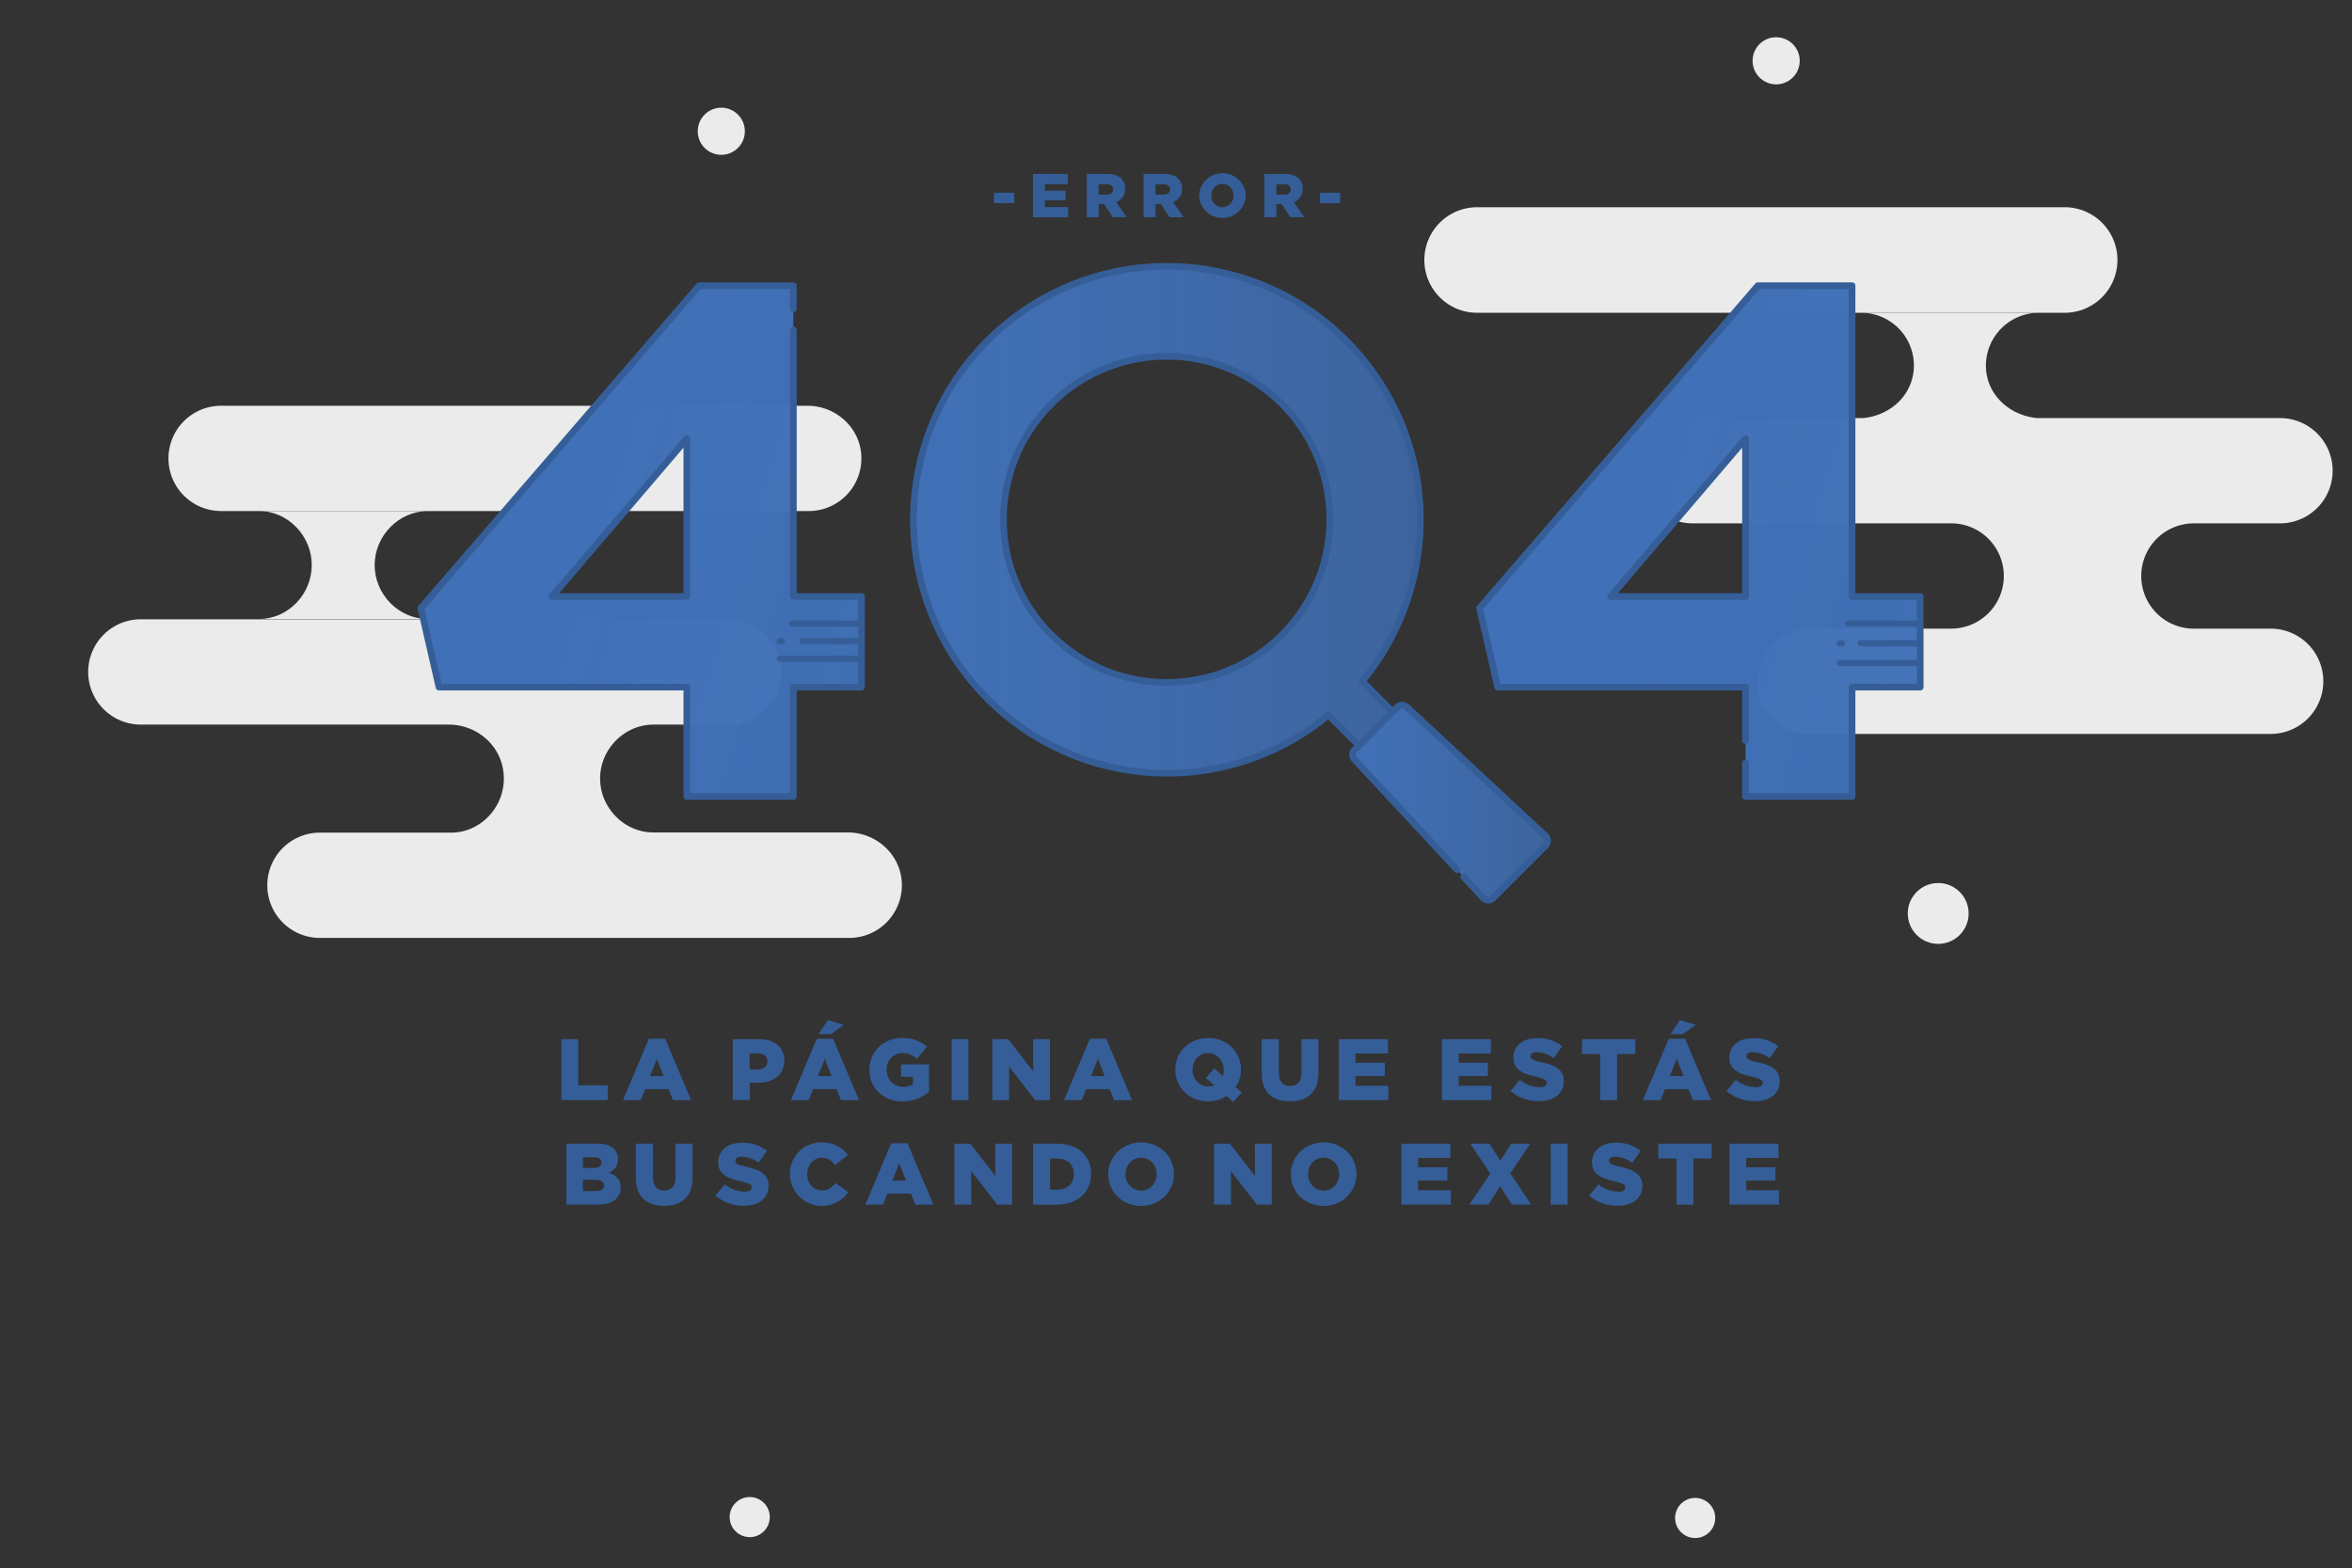 <svg id="Capa_1" data-name="Capa 1" xmlns="http://www.w3.org/2000/svg" xmlns:xlink="http://www.w3.org/1999/xlink" viewBox="0 0 1133.71 756.07"><rect x="0" y="0" width="1133.71" height="756.07" fill="#333333" stroke="none"/><defs><style>.cls-1{fill:#355e98;}.cls-2{fill:#ebebeb;}.cls-10,.cls-11,.cls-12,.cls-13,.cls-14,.cls-3,.cls-4,.cls-5,.cls-6,.cls-7,.cls-8,.cls-9{stroke:#355e98;stroke-linecap:round;stroke-linejoin:round;}.cls-13,.cls-14,.cls-3,.cls-8{stroke-width:3.22px;}.cls-3{fill:url(#Degradado_sin_nombre_38);}.cls-10,.cls-11,.cls-12,.cls-4,.cls-5,.cls-6,.cls-7,.cls-9{stroke-width:3px;}.cls-4{fill:url(#Degradado_sin_nombre_38-2);}.cls-5{fill:url(#Degradado_sin_nombre_38-3);}.cls-6{fill:url(#Degradado_sin_nombre_38-4);}.cls-7{fill:url(#Degradado_sin_nombre_38-5);}.cls-8{fill:url(#Degradado_sin_nombre_38-6);}.cls-9{fill:url(#Degradado_sin_nombre_38-7);}.cls-10{fill:url(#Degradado_sin_nombre_38-8);}.cls-11{fill:url(#Degradado_sin_nombre_38-9);}.cls-12{fill:url(#Degradado_sin_nombre_38-10);}.cls-13{fill:url(#Degradado_sin_nombre_38-11);}.cls-14{fill:url(#Degradado_sin_nombre_38-12);}</style><linearGradient id="Degradado_sin_nombre_38" x1="286.43" y1="240.03" x2="1021.97" y2="458.05" gradientUnits="userSpaceOnUse"><stop offset="0" stop-color="#4070b7"/><stop offset="0.52" stop-color="#4070b7" stop-opacity="0.91"/><stop offset="1" stop-color="#4070b7" stop-opacity="0.8"/></linearGradient><linearGradient id="Degradado_sin_nombre_38-2" x1="381.85" y1="300.62" x2="414.85" y2="300.62" xlink:href="#Degradado_sin_nombre_38"/><linearGradient id="Degradado_sin_nombre_38-3" x1="386.85" y1="309.12" x2="414.85" y2="309.12" xlink:href="#Degradado_sin_nombre_38"/><linearGradient id="Degradado_sin_nombre_38-4" x1="375.85" y1="309.12" x2="376.85" y2="309.12" xlink:href="#Degradado_sin_nombre_38"/><linearGradient id="Degradado_sin_nombre_38-5" x1="375.85" y1="317.62" x2="414.85" y2="317.62" xlink:href="#Degradado_sin_nombre_38"/><linearGradient id="Degradado_sin_nombre_38-6" x1="796.74" y1="240.03" x2="1532.28" y2="458.05" xlink:href="#Degradado_sin_nombre_38"/><linearGradient id="Degradado_sin_nombre_38-7" x1="890.85" y1="300.62" x2="923.85" y2="300.62" xlink:href="#Degradado_sin_nombre_38"/><linearGradient id="Degradado_sin_nombre_38-8" x1="896.85" y1="310.12" x2="923.85" y2="310.12" xlink:href="#Degradado_sin_nombre_38"/><linearGradient id="Degradado_sin_nombre_38-9" x1="886.85" y1="310.12" x2="887.85" y2="310.12" xlink:href="#Degradado_sin_nombre_38"/><linearGradient id="Degradado_sin_nombre_38-10" x1="886.85" y1="319.62" x2="923.85" y2="319.62" xlink:href="#Degradado_sin_nombre_38"/><linearGradient id="Degradado_sin_nombre_38-11" x1="457.93" y1="255.52" x2="702.53" y2="255.52" gradientTransform="translate(-17.9 -5.06)" xlink:href="#Degradado_sin_nombre_38"/><linearGradient id="Degradado_sin_nombre_38-12" x1="669.86" y1="392.01" x2="763.82" y2="392.01" gradientTransform="translate(-17.9 -5.06)" xlink:href="#Degradado_sin_nombre_38"/></defs><title>vista-error-svgs</title><path class="cls-1" d="M270.57,501h8.14v22.25h14.23v7.14H270.57V501Z"/><path class="cls-1" d="M312.77,500.79h7.85l12.51,29.6H324.4l-2.1-5.29H310.92l-2.1,5.29H300.3Zm7.14,18-3.27-8.31-3.32,8.31h6.59Z"/><path class="cls-1" d="M353.24,501h12.64c7.39,0,12.17,3.82,12.17,10.28v0.08c0,7-5.33,10.62-12.59,10.62h-4.07v8.4h-8.14V501Zm12,14.61c2.85,0,4.66-1.55,4.66-3.86v-0.08c0-2.52-1.8-3.82-4.7-3.82h-3.86v7.77h3.9Z"/><path class="cls-1" d="M393.72,500.79h7.85l12.51,29.6h-8.73l-2.1-5.29H391.87l-2.1,5.29h-8.52Zm7.14,18-3.27-8.31-3.32,8.31h6.59Zm-1.8-27,7.6,2.31-6.21,4.49h-5.92Z"/><path class="cls-1" d="M419.09,515.78V515.7c0-8.56,6.72-15.28,15.78-15.28a17.12,17.12,0,0,1,11.92,4.24L442,510.45a10.29,10.29,0,0,0-7.09-2.77c-4.24,0-7.52,3.53-7.52,8v0.08c0,4.78,3.32,8.19,8,8.19a8.12,8.12,0,0,0,4.7-1.22v-3.57h-5.75v-6h13.48V526.4A19.57,19.57,0,0,1,435,531C425.89,531,419.09,524.68,419.09,515.78Z"/><path class="cls-1" d="M458.69,501h8.14v29.39h-8.14V501Z"/><path class="cls-1" d="M478.35,501h7.6L498,516.53V501h8.06v29.39H499l-12.59-16.12v16.12h-8.06V501Z"/><path class="cls-1" d="M525.35,500.79h7.85l12.51,29.6H537l-2.1-5.29H523.5l-2.1,5.29h-8.52Zm7.14,18-3.27-8.31-3.32,8.31h6.59Z"/><path class="cls-1" d="M594.47,531.27l-3.23-2.9a16,16,0,0,1-8.94,2.6c-9.07,0-15.78-6.76-15.78-15.2V515.7c0-8.44,6.8-15.28,15.87-15.28s15.78,6.76,15.78,15.2v0.08a15.07,15.07,0,0,1-2.6,8.44l3,2.56Zm-9.15-8.06-4.07-3.48,4.11-4.62,4,3.65a8.47,8.47,0,0,0,.5-2.94v-0.08c0-4.24-3.06-8-7.56-8s-7.47,3.69-7.47,7.93v0.08c0,4.24,3,8,7.56,8A8.32,8.32,0,0,0,585.32,523.21Z"/><path class="cls-1" d="M608.17,517.5V501h8.23v16.33c0,4.24,2.14,6.25,5.41,6.25s5.46-1.93,5.46-6V501h8.23v16.29c0,9.45-5.42,13.64-13.77,13.64S608.17,526.69,608.17,517.5Z"/><path class="cls-1" d="M645.34,501H669v6.89H653.4v4.49h14.1v6.42H653.4v4.66h15.78v6.93H645.34V501Z"/><path class="cls-1" d="M695,501h23.63v6.89H703.09v4.49h14.1v6.42h-14.1v4.66h15.78v6.93H695V501Z"/><path class="cls-1" d="M728.12,526l4.53-5.41a15.23,15.23,0,0,0,9.53,3.53c2.23,0,3.4-.76,3.4-2V522c0-1.26-1-1.89-5-2.85-6.26-1.43-11.08-3.19-11.08-9.19V509.9c0-5.46,4.32-9.4,11.38-9.4A18.49,18.49,0,0,1,753,504.4l-4.07,5.75a14.43,14.43,0,0,0-8.23-2.9c-2,0-2.94.8-2.94,1.89v0.08c0,1.34,1,1.93,5.12,2.85,6.72,1.47,10.91,3.65,10.91,9.15v0.08c0,6-4.74,9.57-11.88,9.57A20.6,20.6,0,0,1,728.12,526Z"/><path class="cls-1" d="M771.32,508.14h-8.77V501h25.73v7.14h-8.82v22.25h-8.14V508.14Z"/><path class="cls-1" d="M804.37,500.79h7.85l12.51,29.6H816l-2.1-5.29H802.53l-2.1,5.29h-8.52Zm7.14,18-3.27-8.31-3.32,8.31h6.59Zm-1.8-27,7.6,2.31-6.21,4.49h-5.92Z"/><path class="cls-1" d="M832.22,526l4.53-5.41a15.23,15.23,0,0,0,9.53,3.53c2.23,0,3.4-.76,3.4-2V522c0-1.26-1-1.89-5-2.85-6.26-1.43-11.08-3.19-11.08-9.19V509.9c0-5.46,4.32-9.4,11.38-9.4a18.49,18.49,0,0,1,12.09,3.9L853,510.15a14.43,14.43,0,0,0-8.23-2.9c-2,0-2.94.8-2.94,1.89v0.08c0,1.34,1,1.93,5.12,2.85,6.72,1.47,10.91,3.65,10.91,9.15v0.08c0,6-4.74,9.57-11.88,9.57A20.6,20.6,0,0,1,832.22,526Z"/><path class="cls-1" d="M273,551.38H288c3.69,0,6.3.92,8,2.6a6.62,6.62,0,0,1,1.89,4.79v0.08a6.8,6.8,0,0,1-4.53,6.55c3.57,1.18,5.84,3.19,5.84,7.18v0.08c0,5-4.11,8.1-11.12,8.1H273V551.38Zm17,9.07c0-1.64-1.3-2.52-3.69-2.52h-5.33v5.16H286c2.48,0,3.9-.84,3.9-2.56v-0.08Zm-2.81,8.35h-6.21v5.42h6.3c2.52,0,3.9-1,3.9-2.69v-0.08C291.09,569.85,289.83,568.8,287.1,568.8Z"/><path class="cls-1" d="M306.51,567.88v-16.5h8.23v16.33c0,4.24,2.14,6.25,5.41,6.25s5.46-1.93,5.46-6V551.38h8.23v16.29c0,9.45-5.42,13.64-13.77,13.64S306.51,577.08,306.51,567.88Z"/><path class="cls-1" d="M344.85,576.4l4.53-5.41a15.23,15.23,0,0,0,9.53,3.53c2.23,0,3.4-.76,3.4-2v-0.08c0-1.26-1-1.89-5-2.85-6.26-1.43-11.08-3.19-11.08-9.19v-0.08c0-5.46,4.32-9.4,11.38-9.4a18.49,18.49,0,0,1,12.09,3.9l-4.07,5.75a14.43,14.43,0,0,0-8.23-2.9c-2,0-2.94.8-2.94,1.89v0.08c0,1.34,1,1.93,5.12,2.85,6.72,1.47,10.91,3.65,10.91,9.15v0.08c0,6-4.74,9.57-11.88,9.57A20.6,20.6,0,0,1,344.85,576.4Z"/><path class="cls-1" d="M380.75,566.16v-0.08A15.06,15.06,0,0,1,396.2,550.8c6,0,9.86,2.52,12.47,6.09l-6.13,4.74c-1.68-2.06-3.61-3.44-6.42-3.44-4.11,0-7,3.53-7,7.81v0.09c0,4.41,2.9,7.85,7,7.85,3.06,0,4.87-1.43,6.63-3.57l6.13,4.37A15.44,15.44,0,0,1,380.75,566.16Z"/><path class="cls-1" d="M429.58,551.17h7.85l12.51,29.6h-8.73l-2.1-5.29H427.73l-2.1,5.29h-8.52Zm7.14,18-3.27-8.31-3.32,8.31h6.59Z"/><path class="cls-1" d="M460.07,551.38h7.6l12.09,15.53V551.38h8.06v29.39h-7.09l-12.59-16.12v16.12h-8.06V551.38Z"/><path class="cls-1" d="M498,551.38h11.38c10.45,0,16.54,6,16.54,14.52V566c0,8.48-6.17,14.78-16.71,14.78H498V551.38Zm8.14,7.18v15h3.32c4.91,0,8.14-2.69,8.14-7.43V566c0-4.7-3.23-7.47-8.14-7.47h-3.32Z"/><path class="cls-1" d="M534.22,566.16v-0.08c0-8.44,6.8-15.28,15.87-15.28s15.78,6.76,15.78,15.2v0.09c0,8.44-6.8,15.28-15.87,15.28S534.22,574.6,534.22,566.16Zm23.3,0v-0.08c0-4.28-3-7.93-7.51-7.93s-7.47,3.61-7.47,7.85v0.09a7.64,7.64,0,0,0,7.56,7.93C554.54,574,557.52,570.4,557.52,566.16Z"/><path class="cls-1" d="M585.2,551.38h7.6l12.09,15.53V551.38H613v29.39h-7.09l-12.59-16.12v16.12H585.2V551.38Z"/><path class="cls-1" d="M622.2,566.16v-0.08c0-8.44,6.8-15.28,15.87-15.28s15.78,6.76,15.78,15.2v0.09c0,8.44-6.8,15.28-15.87,15.28S622.2,574.6,622.2,566.16Zm23.3,0v-0.08c0-4.28-3-7.93-7.51-7.93s-7.47,3.61-7.47,7.85v0.09a7.64,7.64,0,0,0,7.56,7.93C642.52,574,645.5,570.4,645.5,566.16Z"/><path class="cls-1" d="M675.49,551.38h23.63v6.89H683.55v4.49h14.1v6.42h-14.1v4.66h15.78v6.93H675.49V551.38Z"/><path class="cls-1" d="M737.63,551.38L728,565.7l10.08,15.07h-9.36l-5.63-8.9-5.67,8.9h-9.15l10.07-14.95-9.65-14.44H718l5.16,8.27,5.29-8.27h9.15Z"/><path class="cls-1" d="M747.47,551.38h8.14v29.39h-8.14V551.38Z"/><path class="cls-1" d="M766,576.4l4.53-5.41a15.23,15.23,0,0,0,9.53,3.53c2.23,0,3.4-.76,3.4-2v-0.08c0-1.26-1-1.89-5-2.85-6.26-1.43-11.08-3.19-11.08-9.19v-0.08c0-5.46,4.32-9.4,11.38-9.4a18.49,18.49,0,0,1,12.09,3.9l-4.07,5.75a14.43,14.43,0,0,0-8.23-2.9c-2,0-2.94.8-2.94,1.89v0.08c0,1.34,1,1.93,5.12,2.85,6.72,1.47,10.91,3.65,10.91,9.15v0.08c0,6-4.74,9.57-11.88,9.57A20.6,20.6,0,0,1,766,576.4Z"/><path class="cls-1" d="M808.11,558.52h-8.77v-7.14h25.73v7.14h-8.82v22.25h-8.14V558.52Z"/><path class="cls-1" d="M833.65,551.38h23.63v6.89H841.71v4.49h14.1v6.42h-14.1v4.66h15.78v6.93H833.65V551.38Z"/><path class="cls-2" d="M217,246.38H106.58a25.38,25.38,0,1,1,0-50.76H389.2c13.83,0,25.62,10.78,26,24.6a25.39,25.39,0,0,1-25.43,26.17H217Z"/><path class="cls-2" d="M180.59,272.43c0-14,11.52-26.05,25.73-26.05H124.83c14,0,25.44,12,25.44,26.05s-11.39,26-25.44,26h81.49C192.11,298.48,180.59,286.48,180.59,272.43Z"/><path class="cls-2" d="M822.41,150.79H712a25.44,25.44,0,1,1,0-50.88H995.21a25.44,25.44,0,0,1,0,50.88H822.41Z"/><path class="cls-2" d="M1094,303.08H1057.5a25.38,25.38,0,1,1,0-50.76H1099a25.38,25.38,0,1,0,0-50.76H981.88c-13.7-1.34-24.64-11.67-24.64-25.35A25.56,25.56,0,0,1,983,150.79H897.09a25.41,25.41,0,0,1,25.44,25.41c0,13.69-10.82,24-24.36,25.35H815.78a25.38,25.38,0,1,0,0,50.76H940.5a25.38,25.38,0,1,1,0,50.76H872.27a25.38,25.38,0,1,0,0,50.76H1094A25.38,25.38,0,1,0,1094,303.08Z"/><circle class="cls-2" cx="856.14" cy="29.31" r="11.36"/><circle class="cls-2" cx="817.1" cy="731.84" r="9.67"/><circle class="cls-2" cx="347.68" cy="63.28" r="11.36"/><circle class="cls-2" cx="361.38" cy="731.41" r="9.67"/><circle class="cls-2" cx="934.25" cy="440.39" r="14.67"/><path class="cls-2" d="M408.67,401.34H315c-14.21,0-25.73-12-25.73-26s11.52-26,25.73-26h36.1a25.39,25.39,0,0,0,25.43-26.17c-0.42-13.82-12.21-24.6-26-24.6H67.88a25.38,25.38,0,1,0,0,50.76H216.23c12.09,0,23,8,25.87,19.75,4.06,16.56-8.56,32.35-24.67,32.35H154.22a25.38,25.38,0,1,0,0,50.76H409.28a25.39,25.39,0,0,0,25.43-26.17C434.29,412.12,422.49,401.34,408.67,401.34Z"/><path class="cls-3" d="M382.42,159V287.6h32.84v43.66H382.42V384H331.07V331.26H211.6l-8.73-38.08L337,137.74h45.41v11.09M331.07,287.6V211.45l-65,76.15h65Z"/><line class="cls-4" x1="381.85" y1="300.62" x2="414.85" y2="300.62"/><line class="cls-5" x1="386.85" y1="309.12" x2="414.85" y2="309.12"/><line class="cls-6" x1="375.85" y1="309.12" x2="376.85" y2="309.12"/><line class="cls-7" x1="375.85" y1="317.62" x2="414.85" y2="317.62"/><path class="cls-8" d="M841.38,357.11V331.26H721.91l-8.73-38.08L847.32,137.74h45.41V287.6h32.84v43.66H892.73V384H841.38v-16.1m0-80.31V211.45l-65,76.15h65Z"/><line class="cls-9" x1="890.85" y1="300.62" x2="923.85" y2="300.62"/><line class="cls-10" x1="896.85" y1="310.12" x2="923.85" y2="310.12"/><line class="cls-11" x1="886.85" y1="310.12" x2="887.85" y2="310.12"/><line class="cls-12" x1="886.85" y1="319.62" x2="923.85" y2="319.62"/><path class="cls-13" d="M648.76,164.08a122.18,122.18,0,1,0-8.4,180.65l15,15,16.26-16.26-15-15A122.28,122.28,0,0,0,648.76,164.08Zm-142,142A78.66,78.66,0,1,1,618,306,78.66,78.66,0,0,1,506.79,306Z"/><path class="cls-14" d="M702.3,419.26l-49.38-53.07a3.29,3.29,0,0,1,0-4.65l20.61-20.61a3.29,3.29,0,0,1,4.65,0L745,403.07a3.29,3.29,0,0,1,0,4.65L719.7,433a3.29,3.29,0,0,1-4.65,0l-9.49-10.2"/><path class="cls-1" d="M479.12,92.93h9.79v5h-9.79v-5Z"/><path class="cls-1" d="M497.92,83.86h16.8v4.89H503.65v3.19h10v4.57h-10v3.31h11.22v4.92H497.92V83.86Z"/><path class="cls-1" d="M523.81,83.86h9.88c3.19,0,5.4.84,6.8,2.24A6.52,6.52,0,0,1,542.35,91V91a6.62,6.62,0,0,1-4.3,6.44l5,7.28h-6.65l-4.21-6.33H529.6v6.33h-5.79V83.86Zm9.64,10c1.94,0,3.1-1,3.1-2.48V91.35c0-1.67-1.22-2.51-3.13-2.51H529.6v5h3.85Z"/><path class="cls-1" d="M551.23,83.86h9.88c3.19,0,5.4.84,6.8,2.24A6.52,6.52,0,0,1,569.77,91V91a6.62,6.62,0,0,1-4.3,6.44l5,7.28H563.8l-4.21-6.33H557v6.33h-5.79V83.86Zm9.64,10c1.94,0,3.1-1,3.1-2.48V91.35c0-1.67-1.22-2.51-3.13-2.51H557v5h3.85Z"/><path class="cls-1" d="M578,94.36V94.3a11.26,11.26,0,0,1,22.5-.06V94.3A11.26,11.26,0,0,1,578,94.36Zm16.56,0V94.3a5.39,5.39,0,0,0-5.34-5.64,5.33,5.33,0,0,0-5.31,5.58V94.3a5.43,5.43,0,0,0,5.37,5.64A5.32,5.32,0,0,0,594.53,94.36Z"/><path class="cls-1" d="M609.42,83.86h9.88c3.19,0,5.4.84,6.8,2.24A6.52,6.52,0,0,1,627.95,91V91a6.62,6.62,0,0,1-4.3,6.44l5,7.28H622l-4.21-6.33h-2.57v6.33h-5.79V83.86Zm9.64,10c1.94,0,3.1-1,3.1-2.48V91.35c0-1.67-1.22-2.51-3.13-2.51h-3.82v5h3.85Z"/><path class="cls-1" d="M636.18,92.93H646v5h-9.79v-5Z"/></svg>